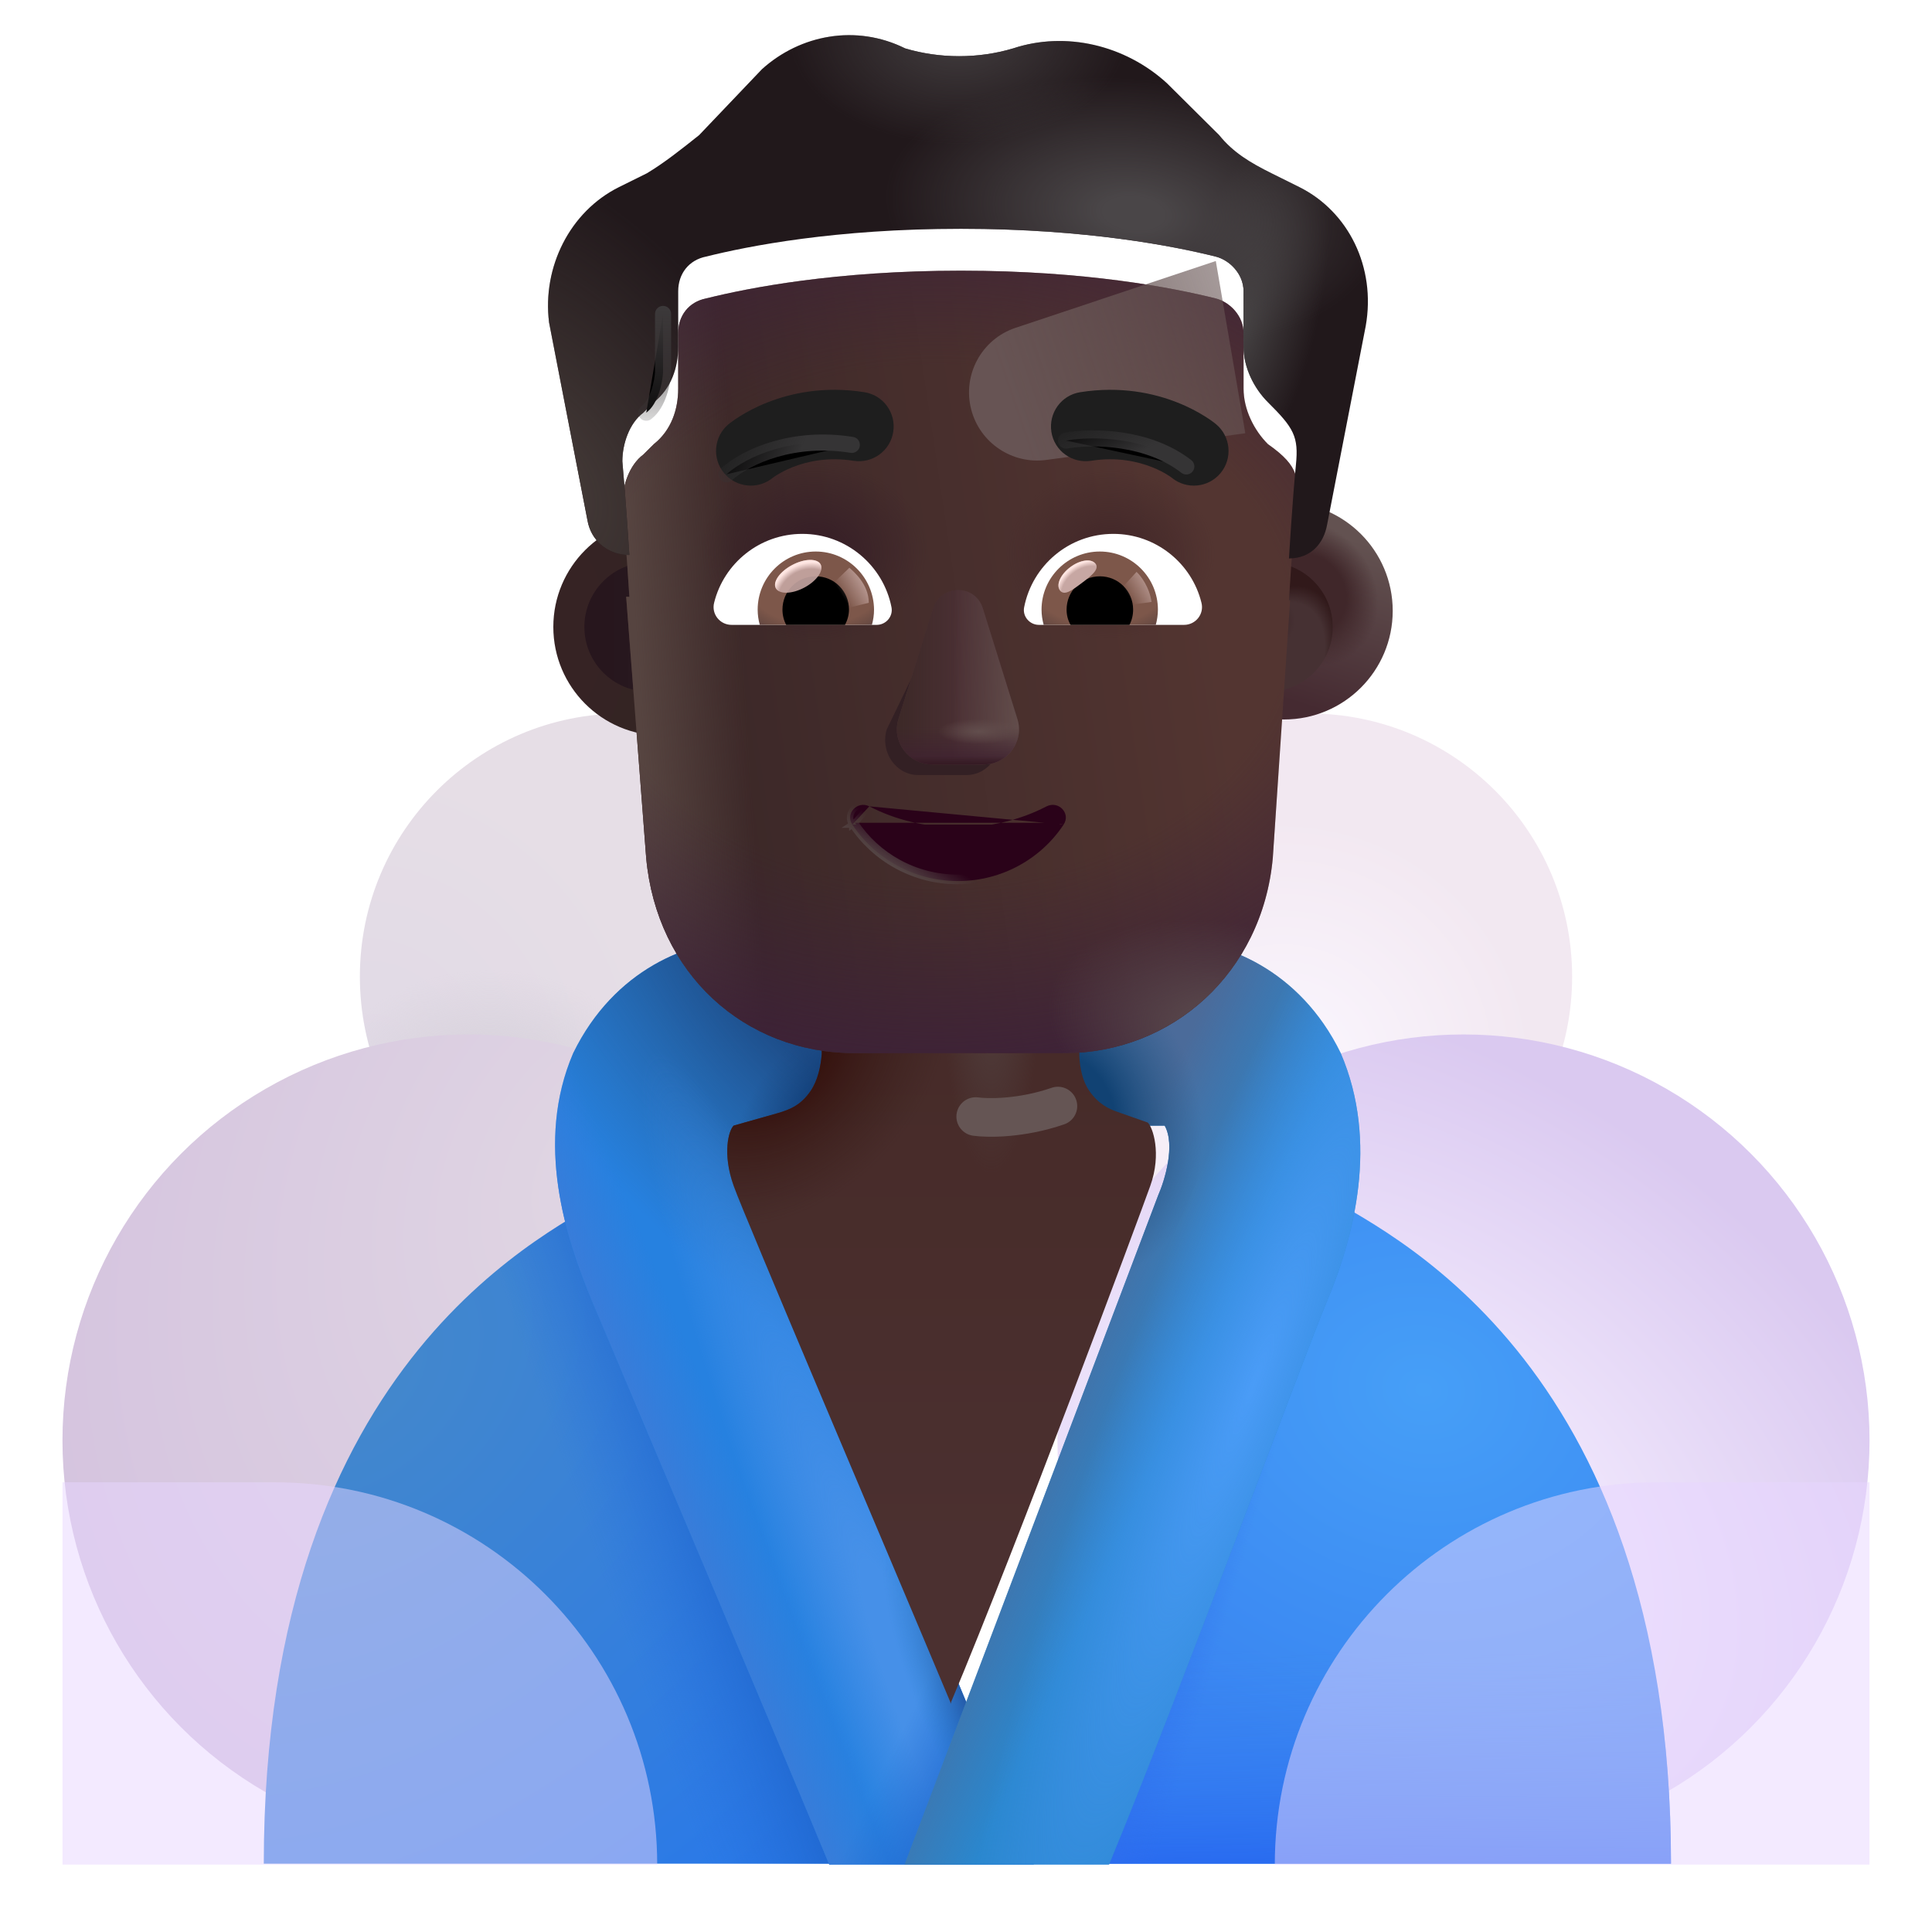<svg viewBox="1 1 30 30" xmlns="http://www.w3.org/2000/svg">
<circle cx="10.674" cy="16.165" r="4.086" fill="url(#paint0_radial_4002_781)"/>
<circle cx="10.674" cy="16.165" r="4.086" fill="url(#paint1_radial_4002_781)"/>
<circle cx="8.275" cy="23.368" r="6.305" fill="url(#paint2_radial_4002_781)"/>
<circle r="4.086" transform="matrix(-1 0 0 1 21.326 16.165)" fill="url(#paint3_radial_4002_781)"/>
<circle r="4.086" transform="matrix(-1 0 0 1 21.326 16.165)" fill="url(#paint4_radial_4002_781)"/>
<circle r="6.305" transform="matrix(-1 0 0 1 23.725 23.368)" fill="url(#paint5_radial_4002_781)"/>
<path d="M26.947 29.939C26.947 21.978 22.33 20.064 21.572 19.556L16.525 29.939H26.947Z" fill="url(#paint6_radial_4002_781)"/>
<path d="M26.947 29.939C26.947 21.978 22.33 20.064 21.572 19.556L16.525 29.939H26.947Z" fill="url(#paint7_linear_4002_781)"/>
<path d="M26.947 29.939C26.947 21.978 22.33 20.064 21.572 19.556L16.525 29.939H26.947Z" fill="url(#paint8_linear_4002_781)"/>
<path d="M5.096 29.939C5.096 21.978 9.713 20.064 10.471 19.556L15.518 29.939H5.096Z" fill="url(#paint9_radial_4002_781)"/>
<path d="M5.096 29.939C5.096 21.978 9.713 20.064 10.471 19.556L15.518 29.939H5.096Z" fill="url(#paint10_linear_4002_781)"/>
<path d="M9.9 17.353C10.541 16.04 11.72 15.603 12.494 15.603H15.103L15.103 18.478H12.634C12.465 18.781 12.632 19.328 12.736 19.564L17.052 29.954H13.877C12.809 27.371 10.584 22.137 10.197 21.212C9.776 20.208 9.306 18.736 9.9 17.353Z" fill="#2681E0"/>
<path d="M9.9 17.353C10.541 16.04 11.72 15.603 12.494 15.603H15.103L15.103 18.478H12.634C12.465 18.781 12.632 19.328 12.736 19.564L17.052 29.954H13.877C12.809 27.371 10.584 22.137 10.197 21.212C9.776 20.208 9.306 18.736 9.9 17.353Z" fill="url(#paint11_radial_4002_781)"/>
<path d="M9.9 17.353C10.541 16.04 11.72 15.603 12.494 15.603H15.103L15.103 18.478H12.634C12.465 18.781 12.632 19.328 12.736 19.564L17.052 29.954H13.877C12.809 27.371 10.584 22.137 10.197 21.212C9.776 20.208 9.306 18.736 9.9 17.353Z" fill="url(#paint12_linear_4002_781)"/>
<path d="M9.9 17.353C10.541 16.04 11.72 15.603 12.494 15.603H15.103L15.103 18.478H12.634C12.465 18.781 12.632 19.328 12.736 19.564L17.052 29.954H13.877C12.809 27.371 10.584 22.137 10.197 21.212C9.776 20.208 9.306 18.736 9.9 17.353Z" fill="url(#paint13_radial_4002_781)"/>
<path d="M9.9 17.353C10.541 16.04 11.72 15.603 12.494 15.603H15.103L15.103 18.478H12.634C12.465 18.781 12.632 19.328 12.736 19.564L17.052 29.954H13.877C12.809 27.371 10.584 22.137 10.197 21.212C9.776 20.208 9.306 18.736 9.9 17.353Z" fill="url(#paint14_linear_4002_781)"/>
<path d="M9.9 17.353C10.541 16.04 11.72 15.603 12.494 15.603H15.103L15.103 18.478H12.634C12.465 18.781 12.632 19.328 12.736 19.564L17.052 29.954H13.877C12.809 27.371 10.584 22.137 10.197 21.212C9.776 20.208 9.306 18.736 9.9 17.353Z" fill="url(#paint15_radial_4002_781)"/>
<path d="M9.9 17.353C10.541 16.04 11.72 15.603 12.494 15.603H15.103L15.103 18.478H12.634C12.465 18.781 12.632 19.328 12.736 19.564L17.052 29.954H13.877C12.809 27.371 10.584 22.137 10.197 21.212C9.776 20.208 9.306 18.736 9.9 17.353Z" fill="url(#paint16_radial_4002_781)"/>
<path d="M21.819 17.353C21.178 16.04 19.999 15.603 19.225 15.603H16.616L16.616 18.478H19.085C19.254 18.781 19.087 19.328 18.983 19.564L15.045 29.954H18.221C19.288 27.371 21.216 22.137 21.603 21.212C22.024 20.208 22.413 18.736 21.819 17.353Z" fill="#2A87CE"/>
<path d="M21.819 17.353C21.178 16.04 19.999 15.603 19.225 15.603H16.616L16.616 18.478H19.085C19.254 18.781 19.087 19.328 18.983 19.564L15.045 29.954H18.221C19.288 27.371 21.216 22.137 21.603 21.212C22.024 20.208 22.413 18.736 21.819 17.353Z" fill="url(#paint17_linear_4002_781)"/>
<path d="M21.819 17.353C21.178 16.04 19.999 15.603 19.225 15.603H16.616L16.616 18.478H19.085C19.254 18.781 19.087 19.328 18.983 19.564L15.045 29.954H18.221C19.288 27.371 21.216 22.137 21.603 21.212C22.024 20.208 22.413 18.736 21.819 17.353Z" fill="url(#paint18_radial_4002_781)"/>
<path d="M21.819 17.353C21.178 16.04 19.999 15.603 19.225 15.603H16.616L16.616 18.478H19.085C19.254 18.781 19.087 19.328 18.983 19.564L15.045 29.954H18.221C19.288 27.371 21.216 22.137 21.603 21.212C22.024 20.208 22.413 18.736 21.819 17.353Z" fill="url(#paint19_radial_4002_781)"/>
<g filter="url(#filter0_i_4002_781)">
<path d="M14.01 16.517H18.01V17.404C18.02 17.579 18.055 17.778 18.162 17.935C18.304 18.142 18.467 18.22 18.607 18.267L19.072 18.431C19.148 18.499 19.293 18.909 19.111 19.415C18.931 19.92 17.069 24.925 16.017 27.434V27.454C16.016 27.451 16.015 27.448 16.013 27.444C16.012 27.448 16.011 27.451 16.009 27.454V27.435C14.957 24.925 12.823 19.92 12.643 19.415C12.461 18.909 12.567 18.546 12.643 18.478L13.322 18.286C13.541 18.224 13.696 18.146 13.838 17.939C13.951 17.773 13.996 17.549 14.01 17.367V16.517Z" fill="url(#paint20_linear_4002_781)"/>
<path d="M14.01 16.517H18.01V17.404C18.02 17.579 18.055 17.778 18.162 17.935C18.304 18.142 18.467 18.22 18.607 18.267L19.072 18.431C19.148 18.499 19.293 18.909 19.111 19.415C18.931 19.92 17.069 24.925 16.017 27.434V27.454C16.016 27.451 16.015 27.448 16.013 27.444C16.012 27.448 16.011 27.451 16.009 27.454V27.435C14.957 24.925 12.823 19.92 12.643 19.415C12.461 18.909 12.567 18.546 12.643 18.478L13.322 18.286C13.541 18.224 13.696 18.146 13.838 17.939C13.951 17.773 13.996 17.549 14.01 17.367V16.517Z" fill="url(#paint21_radial_4002_781)"/>
<path d="M14.01 16.517H18.01V17.404C18.02 17.579 18.055 17.778 18.162 17.935C18.304 18.142 18.467 18.22 18.607 18.267L19.072 18.431C19.148 18.499 19.293 18.909 19.111 19.415C18.931 19.92 17.069 24.925 16.017 27.434V27.454C16.016 27.451 16.015 27.448 16.013 27.444C16.012 27.448 16.011 27.451 16.009 27.454V27.435C14.957 24.925 12.823 19.92 12.643 19.415C12.461 18.909 12.567 18.546 12.643 18.478L13.322 18.286C13.541 18.224 13.696 18.146 13.838 17.939C13.951 17.773 13.996 17.549 14.01 17.367V16.517Z" fill="url(#paint22_radial_4002_781)"/>
</g>
<path opacity="0.5" d="M1.971 24.017H5.268C8.547 24.017 11.205 26.675 11.205 29.954H1.971V24.017Z" fill="#E8D6FF"/>
<path opacity="0.5" d="M30.029 24.017H26.732C23.453 24.017 20.795 26.675 20.795 29.954H30.029V24.017Z" fill="#E8D6FF"/>
<g filter="url(#filter1_f_4002_781)">
<path d="M16.151 18.338C16.341 18.365 16.862 18.37 17.427 18.175" stroke="#655554" stroke-width="0.6" stroke-linecap="round"/>
</g>
<g filter="url(#filter2_i_4002_781)">
<circle cx="11.079" cy="10.735" r="1.687" fill="url(#paint23_radial_4002_781)"/>
</g>
<g filter="url(#filter3_f_4002_781)">
<circle cx="11.079" cy="10.735" r="1.005" fill="url(#paint24_linear_4002_781)"/>
</g>
<g filter="url(#filter4_i_4002_781)">
<circle cx="20.689" cy="10.735" r="1.687" fill="url(#paint25_linear_4002_781)"/>
<circle cx="20.689" cy="10.735" r="1.687" fill="url(#paint26_radial_4002_781)"/>
</g>
<g filter="url(#filter5_f_4002_781)">
<circle cx="20.69" cy="10.735" r="1.005" fill="#463133"/>
<circle cx="20.69" cy="10.735" r="1.005" fill="url(#paint27_radial_4002_781)"/>
<circle cx="20.69" cy="10.735" r="1.005" fill="url(#paint28_radial_4002_781)"/>
</g>
<g filter="url(#filter6_i_4002_781)">
<path d="M10.723 10.116C10.739 10.117 10.756 10.118 10.773 10.118C10.773 10.118 10.719 9.256 10.664 8.663C10.664 8.394 10.773 8.07 10.989 7.909L11.152 7.747C11.423 7.532 11.531 7.208 11.531 6.885V6.023C11.531 5.753 11.694 5.538 11.965 5.484C12.615 5.322 13.97 5.053 15.921 5.053C17.872 5.053 19.226 5.322 19.877 5.484C20.093 5.538 20.31 5.753 20.31 6.023V6.885C20.31 7.208 20.473 7.532 20.689 7.747C21.197 8.102 21.165 8.298 21.123 8.717C21.069 9.256 21.015 10.172 21.015 10.172C21.021 10.172 21.027 10.172 21.033 10.171L20.764 14.171C20.602 15.958 19.197 17.204 17.521 17.204H14.278C12.548 17.204 11.197 15.958 11.034 14.171L10.723 10.116Z" fill="url(#paint29_linear_4002_781)"/>
<path d="M10.723 10.116C10.739 10.117 10.756 10.118 10.773 10.118C10.773 10.118 10.719 9.256 10.664 8.663C10.664 8.394 10.773 8.07 10.989 7.909L11.152 7.747C11.423 7.532 11.531 7.208 11.531 6.885V6.023C11.531 5.753 11.694 5.538 11.965 5.484C12.615 5.322 13.97 5.053 15.921 5.053C17.872 5.053 19.226 5.322 19.877 5.484C20.093 5.538 20.31 5.753 20.31 6.023V6.885C20.31 7.208 20.473 7.532 20.689 7.747C21.197 8.102 21.165 8.298 21.123 8.717C21.069 9.256 21.015 10.172 21.015 10.172C21.021 10.172 21.027 10.172 21.033 10.171L20.764 14.171C20.602 15.958 19.197 17.204 17.521 17.204H14.278C12.548 17.204 11.197 15.958 11.034 14.171L10.723 10.116Z" fill="url(#paint30_linear_4002_781)"/>
<path d="M10.723 10.116C10.739 10.117 10.756 10.118 10.773 10.118C10.773 10.118 10.719 9.256 10.664 8.663C10.664 8.394 10.773 8.07 10.989 7.909L11.152 7.747C11.423 7.532 11.531 7.208 11.531 6.885V6.023C11.531 5.753 11.694 5.538 11.965 5.484C12.615 5.322 13.97 5.053 15.921 5.053C17.872 5.053 19.226 5.322 19.877 5.484C20.093 5.538 20.31 5.753 20.31 6.023V6.885C20.31 7.208 20.473 7.532 20.689 7.747C21.197 8.102 21.165 8.298 21.123 8.717C21.069 9.256 21.015 10.172 21.015 10.172C21.021 10.172 21.027 10.172 21.033 10.171L20.764 14.171C20.602 15.958 19.197 17.204 17.521 17.204H14.278C12.548 17.204 11.197 15.958 11.034 14.171L10.723 10.116Z" fill="url(#paint31_radial_4002_781)"/>
<path d="M10.723 10.116C10.739 10.117 10.756 10.118 10.773 10.118C10.773 10.118 10.719 9.256 10.664 8.663C10.664 8.394 10.773 8.07 10.989 7.909L11.152 7.747C11.423 7.532 11.531 7.208 11.531 6.885V6.023C11.531 5.753 11.694 5.538 11.965 5.484C12.615 5.322 13.97 5.053 15.921 5.053C17.872 5.053 19.226 5.322 19.877 5.484C20.093 5.538 20.31 5.753 20.31 6.023V6.885C20.31 7.208 20.473 7.532 20.689 7.747C21.197 8.102 21.165 8.298 21.123 8.717C21.069 9.256 21.015 10.172 21.015 10.172C21.021 10.172 21.027 10.172 21.033 10.171L20.764 14.171C20.602 15.958 19.197 17.204 17.521 17.204H14.278C12.548 17.204 11.197 15.958 11.034 14.171L10.723 10.116Z" fill="url(#paint32_radial_4002_781)"/>
<path d="M10.723 10.116C10.739 10.117 10.756 10.118 10.773 10.118C10.773 10.118 10.719 9.256 10.664 8.663C10.664 8.394 10.773 8.07 10.989 7.909L11.152 7.747C11.423 7.532 11.531 7.208 11.531 6.885V6.023C11.531 5.753 11.694 5.538 11.965 5.484C12.615 5.322 13.97 5.053 15.921 5.053C17.872 5.053 19.226 5.322 19.877 5.484C20.093 5.538 20.31 5.753 20.31 6.023V6.885C20.31 7.208 20.473 7.532 20.689 7.747C21.197 8.102 21.165 8.298 21.123 8.717C21.069 9.256 21.015 10.172 21.015 10.172C21.021 10.172 21.027 10.172 21.033 10.171L20.764 14.171C20.602 15.958 19.197 17.204 17.521 17.204H14.278C12.548 17.204 11.197 15.958 11.034 14.171L10.723 10.116Z" fill="url(#paint33_radial_4002_781)"/>
<path d="M10.723 10.116C10.739 10.117 10.756 10.118 10.773 10.118C10.773 10.118 10.719 9.256 10.664 8.663C10.664 8.394 10.773 8.07 10.989 7.909L11.152 7.747C11.423 7.532 11.531 7.208 11.531 6.885V6.023C11.531 5.753 11.694 5.538 11.965 5.484C12.615 5.322 13.97 5.053 15.921 5.053C17.872 5.053 19.226 5.322 19.877 5.484C20.093 5.538 20.31 5.753 20.31 6.023V6.885C20.31 7.208 20.473 7.532 20.689 7.747C21.197 8.102 21.165 8.298 21.123 8.717C21.069 9.256 21.015 10.172 21.015 10.172C21.021 10.172 21.027 10.172 21.033 10.171L20.764 14.171C20.602 15.958 19.197 17.204 17.521 17.204H14.278C12.548 17.204 11.197 15.958 11.034 14.171L10.723 10.116Z" fill="url(#paint34_radial_4002_781)"/>
</g>
<g filter="url(#filter7_f_4002_781)">
<path d="M19.879 5.053L16.77 6.09C16.241 6.266 15.94 6.823 16.082 7.363C16.218 7.879 16.717 8.212 17.245 8.142L20.337 7.728L19.879 5.053Z" fill="url(#paint35_linear_4002_781)"/>
</g>
<g filter="url(#filter8_i_4002_781)">
<path d="M20.744 4.191L21.177 4.406C21.936 4.784 22.369 5.646 22.207 6.562L21.61 9.633C21.557 9.95 21.348 10.164 21.033 10.171C21.027 10.172 21.021 10.172 21.015 10.172C21.015 10.172 21.069 9.256 21.123 8.717C21.167 8.279 21.09 8.146 20.689 7.747C20.473 7.532 20.31 7.208 20.31 6.885V6.023C20.31 5.753 20.093 5.538 19.877 5.484C19.226 5.322 17.872 5.053 15.921 5.053C13.97 5.053 12.615 5.322 11.965 5.484C11.694 5.538 11.531 5.753 11.531 6.023V6.885C11.531 7.208 11.423 7.532 11.152 7.747L10.989 7.909C10.773 8.07 10.664 8.394 10.664 8.663C10.718 9.256 10.773 10.118 10.773 10.118C10.756 10.118 10.739 10.117 10.723 10.116C10.42 10.095 10.174 9.886 10.122 9.579L9.526 6.508C9.418 5.646 9.851 4.784 10.61 4.406L11.044 4.191C11.315 4.029 11.585 3.814 11.856 3.598L12.832 2.574C13.428 2.036 14.295 1.874 15.054 2.251C15.595 2.413 16.192 2.413 16.733 2.251C17.546 1.982 18.468 2.197 19.118 2.79L19.931 3.598C20.147 3.868 20.418 4.029 20.744 4.191Z" fill="#21181B"/>
<path d="M20.744 4.191L21.177 4.406C21.936 4.784 22.369 5.646 22.207 6.562L21.61 9.633C21.557 9.95 21.348 10.164 21.033 10.171C21.027 10.172 21.021 10.172 21.015 10.172C21.015 10.172 21.069 9.256 21.123 8.717C21.167 8.279 21.09 8.146 20.689 7.747C20.473 7.532 20.31 7.208 20.31 6.885V6.023C20.31 5.753 20.093 5.538 19.877 5.484C19.226 5.322 17.872 5.053 15.921 5.053C13.97 5.053 12.615 5.322 11.965 5.484C11.694 5.538 11.531 5.753 11.531 6.023V6.885C11.531 7.208 11.423 7.532 11.152 7.747L10.989 7.909C10.773 8.07 10.664 8.394 10.664 8.663C10.718 9.256 10.773 10.118 10.773 10.118C10.756 10.118 10.739 10.117 10.723 10.116C10.42 10.095 10.174 9.886 10.122 9.579L9.526 6.508C9.418 5.646 9.851 4.784 10.61 4.406L11.044 4.191C11.315 4.029 11.585 3.814 11.856 3.598L12.832 2.574C13.428 2.036 14.295 1.874 15.054 2.251C15.595 2.413 16.192 2.413 16.733 2.251C17.546 1.982 18.468 2.197 19.118 2.79L19.931 3.598C20.147 3.868 20.418 4.029 20.744 4.191Z" fill="url(#paint36_radial_4002_781)"/>
<path d="M20.744 4.191L21.177 4.406C21.936 4.784 22.369 5.646 22.207 6.562L21.61 9.633C21.557 9.95 21.348 10.164 21.033 10.171C21.027 10.172 21.021 10.172 21.015 10.172C21.015 10.172 21.069 9.256 21.123 8.717C21.167 8.279 21.09 8.146 20.689 7.747C20.473 7.532 20.31 7.208 20.31 6.885V6.023C20.31 5.753 20.093 5.538 19.877 5.484C19.226 5.322 17.872 5.053 15.921 5.053C13.97 5.053 12.615 5.322 11.965 5.484C11.694 5.538 11.531 5.753 11.531 6.023V6.885C11.531 7.208 11.423 7.532 11.152 7.747L10.989 7.909C10.773 8.07 10.664 8.394 10.664 8.663C10.718 9.256 10.773 10.118 10.773 10.118C10.756 10.118 10.739 10.117 10.723 10.116C10.42 10.095 10.174 9.886 10.122 9.579L9.526 6.508C9.418 5.646 9.851 4.784 10.61 4.406L11.044 4.191C11.315 4.029 11.585 3.814 11.856 3.598L12.832 2.574C13.428 2.036 14.295 1.874 15.054 2.251C15.595 2.413 16.192 2.413 16.733 2.251C17.546 1.982 18.468 2.197 19.118 2.79L19.931 3.598C20.147 3.868 20.418 4.029 20.744 4.191Z" fill="url(#paint37_radial_4002_781)"/>
<path d="M20.744 4.191L21.177 4.406C21.936 4.784 22.369 5.646 22.207 6.562L21.61 9.633C21.557 9.95 21.348 10.164 21.033 10.171C21.027 10.172 21.021 10.172 21.015 10.172C21.015 10.172 21.069 9.256 21.123 8.717C21.167 8.279 21.09 8.146 20.689 7.747C20.473 7.532 20.31 7.208 20.31 6.885V6.023C20.31 5.753 20.093 5.538 19.877 5.484C19.226 5.322 17.872 5.053 15.921 5.053C13.97 5.053 12.615 5.322 11.965 5.484C11.694 5.538 11.531 5.753 11.531 6.023V6.885C11.531 7.208 11.423 7.532 11.152 7.747L10.989 7.909C10.773 8.07 10.664 8.394 10.664 8.663C10.718 9.256 10.773 10.118 10.773 10.118C10.756 10.118 10.739 10.117 10.723 10.116C10.42 10.095 10.174 9.886 10.122 9.579L9.526 6.508C9.418 5.646 9.851 4.784 10.61 4.406L11.044 4.191C11.315 4.029 11.585 3.814 11.856 3.598L12.832 2.574C13.428 2.036 14.295 1.874 15.054 2.251C15.595 2.413 16.192 2.413 16.733 2.251C17.546 1.982 18.468 2.197 19.118 2.79L19.931 3.598C20.147 3.868 20.418 4.029 20.744 4.191Z" fill="url(#paint38_radial_4002_781)"/>
<path d="M20.744 4.191L21.177 4.406C21.936 4.784 22.369 5.646 22.207 6.562L21.61 9.633C21.557 9.95 21.348 10.164 21.033 10.171C21.027 10.172 21.021 10.172 21.015 10.172C21.015 10.172 21.069 9.256 21.123 8.717C21.167 8.279 21.09 8.146 20.689 7.747C20.473 7.532 20.31 7.208 20.31 6.885V6.023C20.31 5.753 20.093 5.538 19.877 5.484C19.226 5.322 17.872 5.053 15.921 5.053C13.97 5.053 12.615 5.322 11.965 5.484C11.694 5.538 11.531 5.753 11.531 6.023V6.885C11.531 7.208 11.423 7.532 11.152 7.747L10.989 7.909C10.773 8.07 10.664 8.394 10.664 8.663C10.718 9.256 10.773 10.118 10.773 10.118C10.756 10.118 10.739 10.117 10.723 10.116C10.42 10.095 10.174 9.886 10.122 9.579L9.526 6.508C9.418 5.646 9.851 4.784 10.61 4.406L11.044 4.191C11.315 4.029 11.585 3.814 11.856 3.598L12.832 2.574C13.428 2.036 14.295 1.874 15.054 2.251C15.595 2.413 16.192 2.413 16.733 2.251C17.546 1.982 18.468 2.197 19.118 2.79L19.931 3.598C20.147 3.868 20.418 4.029 20.744 4.191Z" fill="url(#paint39_radial_4002_781)"/>
</g>
<g filter="url(#filter9_f_4002_781)">
<path d="M15.597 10.612L14.768 12.329C14.666 12.682 14.912 13.035 15.261 13.035H16.006C16.355 13.035 16.602 12.677 16.499 12.329L15.996 10.612C15.888 10.231 15.71 10.231 15.597 10.612Z" fill="#332024"/>
</g>
<g filter="url(#filter10_f_4002_781)">
<path d="M15.489 10.447L14.952 12.164C14.843 12.517 15.106 12.87 15.478 12.87H16.272C16.645 12.87 16.908 12.512 16.798 12.164L16.262 10.447C16.146 10.066 15.61 10.066 15.489 10.447Z" fill="#4B3034"/>
<path d="M15.489 10.447L14.952 12.164C14.843 12.517 15.106 12.87 15.478 12.87H16.272C16.645 12.87 16.908 12.512 16.798 12.164L16.262 10.447C16.146 10.066 15.61 10.066 15.489 10.447Z" fill="url(#paint40_linear_4002_781)"/>
<path d="M15.489 10.447L14.952 12.164C14.843 12.517 15.106 12.87 15.478 12.87H16.272C16.645 12.87 16.908 12.512 16.798 12.164L16.262 10.447C16.146 10.066 15.61 10.066 15.489 10.447Z" fill="url(#paint41_linear_4002_781)"/>
<path d="M15.489 10.447L14.952 12.164C14.843 12.517 15.106 12.87 15.478 12.87H16.272C16.645 12.87 16.908 12.512 16.798 12.164L16.262 10.447C16.146 10.066 15.61 10.066 15.489 10.447Z" fill="url(#paint42_linear_4002_781)"/>
<path d="M15.489 10.447L14.952 12.164C14.843 12.517 15.106 12.87 15.478 12.87H16.272C16.645 12.87 16.908 12.512 16.798 12.164L16.262 10.447C16.146 10.066 15.61 10.066 15.489 10.447Z" fill="url(#paint43_radial_4002_781)"/>
</g>
<path d="M15.489 10.447L14.952 12.164C14.843 12.517 15.106 12.87 15.478 12.87H16.272C16.645 12.87 16.908 12.512 16.798 12.164L16.262 10.447C16.146 10.066 15.61 10.066 15.489 10.447Z" fill="url(#paint44_linear_4002_781)"/>
<path d="M14.499 13.521L14.499 13.521C14.896 13.728 15.37 13.847 15.875 13.847C16.385 13.847 16.854 13.728 17.251 13.521L17.252 13.521L17.252 13.521C17.343 13.475 17.438 13.501 17.495 13.561C17.553 13.621 17.574 13.717 17.516 13.804M14.499 13.521L17.474 13.776M14.499 13.521L14.499 13.521C14.407 13.474 14.312 13.503 14.255 13.563C14.198 13.623 14.176 13.719 14.235 13.804M14.499 13.521L14.276 13.776M17.516 13.804C17.516 13.804 17.516 13.804 17.516 13.804L17.474 13.776M17.516 13.804C17.516 13.804 17.516 13.804 17.516 13.804L17.474 13.776M17.516 13.804C17.169 14.33 16.564 14.681 15.875 14.681C15.187 14.681 14.582 14.33 14.235 13.804M17.474 13.776C17.136 14.289 16.547 14.631 15.875 14.631C15.204 14.631 14.614 14.289 14.276 13.776M14.235 13.804C14.235 13.805 14.235 13.805 14.235 13.805L14.276 13.776M14.235 13.804C14.235 13.804 14.234 13.804 14.234 13.804L14.276 13.776" fill="#2A0219" stroke="url(#paint45_linear_4002_781)" stroke-width="0.1"/>
<g filter="url(#filter11_i_4002_781)">
<path d="M19.633 7.987L19.631 7.986L19.63 7.985L19.625 7.981L19.613 7.971C19.604 7.964 19.591 7.955 19.577 7.944C19.547 7.922 19.507 7.894 19.456 7.863C19.356 7.8 19.213 7.721 19.032 7.65C18.67 7.506 18.152 7.391 17.524 7.49C17.23 7.536 17.03 7.812 17.076 8.107C17.122 8.401 17.398 8.601 17.693 8.555C18.095 8.492 18.416 8.566 18.636 8.653C18.747 8.696 18.831 8.743 18.884 8.777C18.911 8.793 18.929 8.806 18.939 8.814C18.944 8.817 18.946 8.819 18.947 8.82C19.176 9.006 19.513 8.974 19.702 8.747C19.893 8.518 19.861 8.178 19.633 7.987Z" fill="#1E1E1E"/>
</g>
<g filter="url(#filter12_i_4002_781)">
<path d="M12.063 7.987L12.064 7.987L12.065 7.986L12.067 7.985L12.071 7.981L12.083 7.971C12.093 7.964 12.105 7.955 12.12 7.944C12.149 7.922 12.189 7.894 12.24 7.863C12.34 7.8 12.483 7.721 12.664 7.65C13.027 7.506 13.544 7.391 14.172 7.49C14.466 7.536 14.667 7.812 14.62 8.107C14.574 8.401 14.298 8.601 14.004 8.555C13.602 8.492 13.28 8.566 13.06 8.653C12.95 8.696 12.866 8.743 12.812 8.777C12.786 8.793 12.767 8.806 12.757 8.814C12.753 8.817 12.75 8.819 12.749 8.82C12.52 9.006 12.184 8.974 11.994 8.747C11.803 8.518 11.834 8.178 12.063 7.987Z" fill="#1E1E1E"/>
</g>
<path d="M18.288 9.29C18.947 9.29 19.505 9.745 19.656 10.359C19.701 10.535 19.566 10.703 19.386 10.703H17.132C16.989 10.703 16.874 10.572 16.903 10.429C17.03 9.781 17.599 9.29 18.288 9.29Z" fill="white"/>
<path d="M18.078 9.564C18.578 9.564 18.98 9.97 18.98 10.466C18.98 10.547 18.967 10.63 18.947 10.703H17.206C17.185 10.625 17.173 10.547 17.173 10.466C17.173 9.97 17.578 9.564 18.078 9.564Z" fill="url(#paint46_radial_4002_781)"/>
<path d="M17.562 10.466C17.562 10.179 17.792 9.949 18.079 9.949C18.366 9.949 18.595 10.179 18.595 10.466C18.595 10.552 18.575 10.634 18.538 10.703H17.624C17.583 10.634 17.562 10.552 17.562 10.466Z" fill="black"/>
<g filter="url(#filter13_f_4002_781)">
<path d="M18.012 9.755C18.076 9.841 17.942 9.945 17.79 10.059C17.637 10.174 17.524 10.254 17.459 10.168C17.395 10.082 17.467 9.92 17.62 9.806C17.772 9.692 17.948 9.669 18.012 9.755Z" fill="#C7A7A3"/>
<path d="M18.012 9.755C18.076 9.841 17.942 9.945 17.79 10.059C17.637 10.174 17.524 10.254 17.459 10.168C17.395 10.082 17.467 9.92 17.62 9.806C17.772 9.692 17.948 9.669 18.012 9.755Z" fill="url(#paint47_radial_4002_781)"/>
</g>
<g filter="url(#filter14_f_4002_781)">
<path d="M18.881 10.347C18.848 10.114 18.712 9.938 18.648 9.88L18.385 10.168L18.504 10.398L18.881 10.347Z" fill="url(#paint48_linear_4002_781)"/>
</g>
<path d="M13.458 9.29C12.798 9.29 12.241 9.745 12.089 10.359C12.044 10.535 12.179 10.703 12.36 10.703H14.613C14.757 10.703 14.871 10.572 14.843 10.429C14.716 9.781 14.142 9.29 13.458 9.29Z" fill="white"/>
<path d="M13.667 9.564C13.167 9.564 12.765 9.97 12.765 10.466C12.765 10.548 12.777 10.63 12.798 10.703H14.539C14.56 10.626 14.572 10.548 14.572 10.466C14.568 9.97 14.166 9.564 13.667 9.564Z" fill="url(#paint49_radial_4002_781)"/>
<path d="M14.183 10.466C14.183 10.179 13.954 9.949 13.667 9.949C13.38 9.949 13.15 10.179 13.15 10.466C13.15 10.552 13.171 10.634 13.208 10.703H14.121C14.158 10.634 14.183 10.552 14.183 10.466Z" fill="black"/>
<g filter="url(#filter15_f_4002_781)">
<path d="M14.49 10.36C14.49 10.069 14.253 9.874 14.189 9.816L13.898 10.097L14.077 10.462L14.49 10.36Z" fill="url(#paint50_linear_4002_781)"/>
</g>
<g filter="url(#filter16_f_4002_781)">
<ellipse cx="13.395" cy="9.949" rx="0.394" ry="0.199" transform="rotate(-27.914 13.395 9.949)" fill="#C7A7A3" fill-opacity="0.9"/>
<ellipse cx="13.395" cy="9.949" rx="0.394" ry="0.199" transform="rotate(-27.914 13.395 9.949)" fill="url(#paint51_radial_4002_781)"/>
</g>
<g filter="url(#filter17_f_4002_781)">
<path d="M17.553 7.841C17.987 7.765 18.834 7.787 19.421 8.243" stroke="url(#paint52_linear_4002_781)" stroke-width="0.25" stroke-linecap="round"/>
</g>
<g filter="url(#filter18_f_4002_781)">
<path d="M12.28 8.365C12.61 8.073 13.332 7.765 14.227 7.908" stroke="url(#paint53_linear_4002_781)" stroke-width="0.25" stroke-linecap="round"/>
</g>
<g filter="url(#filter19_f_4002_781)">
<path d="M11.296 5.875V6.781C11.288 6.931 11.225 7.267 11.035 7.409" stroke="url(#paint54_linear_4002_781)" stroke-width="0.25" stroke-linecap="round"/>
</g>
<defs>
<filter id="filter0_i_4002_781" x="12.293" y="16.517" width="6.906" height="10.938" filterUnits="userSpaceOnUse" color-interpolation-filters="sRGB">
<feFlood flood-opacity="0" result="BackgroundImageFix"/>
<feBlend mode="normal" in="SourceGraphic" in2="BackgroundImageFix" result="shape"/>
<feColorMatrix in="SourceAlpha" type="matrix" values="0 0 0 0 0 0 0 0 0 0 0 0 0 0 0 0 0 0 127 0" result="hardAlpha"/>
<feOffset dx="-0.25"/>
<feGaussianBlur stdDeviation="0.5"/>
<feComposite in2="hardAlpha" operator="arithmetic" k2="-1" k3="1"/>
<feColorMatrix type="matrix" values="0 0 0 0 0.165 0 0 0 0 0.051 0 0 0 0 0.039 0 0 0 1 0"/>
<feBlend mode="normal" in2="shape" result="effect1_innerShadow_4002_781"/>
</filter>
<filter id="filter1_f_4002_781" x="15.251" y="17.275" width="3.075" height="1.977" filterUnits="userSpaceOnUse" color-interpolation-filters="sRGB">
<feFlood flood-opacity="0" result="BackgroundImageFix"/>
<feBlend mode="normal" in="SourceGraphic" in2="BackgroundImageFix" result="shape"/>
<feGaussianBlur stdDeviation="0.3" result="effect1_foregroundBlur_4002_781"/>
</filter>
<filter id="filter2_i_4002_781" x="9.392" y="9.049" width="3.573" height="3.373" filterUnits="userSpaceOnUse" color-interpolation-filters="sRGB">
<feFlood flood-opacity="0" result="BackgroundImageFix"/>
<feBlend mode="normal" in="SourceGraphic" in2="BackgroundImageFix" result="shape"/>
<feColorMatrix in="SourceAlpha" type="matrix" values="0 0 0 0 0 0 0 0 0 0 0 0 0 0 0 0 0 0 127 0" result="hardAlpha"/>
<feOffset dx="0.2"/>
<feGaussianBlur stdDeviation="0.15"/>
<feComposite in2="hardAlpha" operator="arithmetic" k2="-1" k3="1"/>
<feColorMatrix type="matrix" values="0 0 0 0 0.341 0 0 0 0 0.271 0 0 0 0 0.255 0 0 0 1 0"/>
<feBlend mode="normal" in2="shape" result="effect1_innerShadow_4002_781"/>
</filter>
<filter id="filter3_f_4002_781" x="9.573" y="9.23" width="3.01" height="3.01" filterUnits="userSpaceOnUse" color-interpolation-filters="sRGB">
<feFlood flood-opacity="0" result="BackgroundImageFix"/>
<feBlend mode="normal" in="SourceGraphic" in2="BackgroundImageFix" result="shape"/>
<feGaussianBlur stdDeviation="0.25" result="effect1_foregroundBlur_4002_781"/>
</filter>
<filter id="filter4_i_4002_781" x="19.003" y="8.799" width="3.623" height="3.623" filterUnits="userSpaceOnUse" color-interpolation-filters="sRGB">
<feFlood flood-opacity="0" result="BackgroundImageFix"/>
<feBlend mode="normal" in="SourceGraphic" in2="BackgroundImageFix" result="shape"/>
<feColorMatrix in="SourceAlpha" type="matrix" values="0 0 0 0 0 0 0 0 0 0 0 0 0 0 0 0 0 0 127 0" result="hardAlpha"/>
<feOffset dx="0.25" dy="-0.25"/>
<feGaussianBlur stdDeviation="0.25"/>
<feComposite in2="hardAlpha" operator="arithmetic" k2="-1" k3="1"/>
<feColorMatrix type="matrix" values="0 0 0 0 0.243 0 0 0 0 0.141 0 0 0 0 0.224 0 0 0 1 0"/>
<feBlend mode="normal" in2="shape" result="effect1_innerShadow_4002_781"/>
</filter>
<filter id="filter5_f_4002_781" x="19.185" y="9.23" width="3.01" height="3.01" filterUnits="userSpaceOnUse" color-interpolation-filters="sRGB">
<feFlood flood-opacity="0" result="BackgroundImageFix"/>
<feBlend mode="normal" in="SourceGraphic" in2="BackgroundImageFix" result="shape"/>
<feGaussianBlur stdDeviation="0.25" result="effect1_foregroundBlur_4002_781"/>
</filter>
<filter id="filter6_i_4002_781" x="10.664" y="5.053" width="10.48" height="12.301" filterUnits="userSpaceOnUse" color-interpolation-filters="sRGB">
<feFlood flood-opacity="0" result="BackgroundImageFix"/>
<feBlend mode="normal" in="SourceGraphic" in2="BackgroundImageFix" result="shape"/>
<feColorMatrix in="SourceAlpha" type="matrix" values="0 0 0 0 0 0 0 0 0 0 0 0 0 0 0 0 0 0 127 0" result="hardAlpha"/>
<feOffset dy="0.15"/>
<feGaussianBlur stdDeviation="0.125"/>
<feComposite in2="hardAlpha" operator="arithmetic" k2="-1" k3="1"/>
<feColorMatrix type="matrix" values="0 0 0 0 0.11 0 0 0 0 0.051 0 0 0 0 0.051 0 0 0 1 0"/>
<feBlend mode="normal" in2="shape" result="effect1_innerShadow_4002_781"/>
</filter>
<filter id="filter7_f_4002_781" x="15.047" y="4.053" width="6.29" height="5.098" filterUnits="userSpaceOnUse" color-interpolation-filters="sRGB">
<feFlood flood-opacity="0" result="BackgroundImageFix"/>
<feBlend mode="normal" in="SourceGraphic" in2="BackgroundImageFix" result="shape"/>
<feGaussianBlur stdDeviation="0.5" result="effect1_foregroundBlur_4002_781"/>
</filter>
<filter id="filter8_i_4002_781" x="9.51" y="1.546" width="12.731" height="8.626" filterUnits="userSpaceOnUse" color-interpolation-filters="sRGB">
<feFlood flood-opacity="0" result="BackgroundImageFix"/>
<feBlend mode="normal" in="SourceGraphic" in2="BackgroundImageFix" result="shape"/>
<feColorMatrix in="SourceAlpha" type="matrix" values="0 0 0 0 0 0 0 0 0 0 0 0 0 0 0 0 0 0 127 0" result="hardAlpha"/>
<feOffset dy="-0.5"/>
<feGaussianBlur stdDeviation="0.375"/>
<feComposite in2="hardAlpha" operator="arithmetic" k2="-1" k3="1"/>
<feColorMatrix type="matrix" values="0 0 0 0 0.039 0 0 0 0 0.008 0 0 0 0 0.02 0 0 0 1 0"/>
<feBlend mode="normal" in2="shape" result="effect1_innerShadow_4002_781"/>
</filter>
<filter id="filter9_f_4002_781" x="13.995" y="9.576" width="3.278" height="4.209" filterUnits="userSpaceOnUse" color-interpolation-filters="sRGB">
<feFlood flood-opacity="0" result="BackgroundImageFix"/>
<feBlend mode="normal" in="SourceGraphic" in2="BackgroundImageFix" result="shape"/>
<feGaussianBlur stdDeviation="0.375" result="effect1_foregroundBlur_4002_781"/>
</filter>
<filter id="filter10_f_4002_781" x="14.677" y="9.912" width="2.396" height="3.209" filterUnits="userSpaceOnUse" color-interpolation-filters="sRGB">
<feFlood flood-opacity="0" result="BackgroundImageFix"/>
<feBlend mode="normal" in="SourceGraphic" in2="BackgroundImageFix" result="shape"/>
<feGaussianBlur stdDeviation="0.125" result="effect1_foregroundBlur_4002_781"/>
</filter>
<filter id="filter11_i_4002_781" x="17.069" y="7.053" width="3.008" height="1.888" filterUnits="userSpaceOnUse" color-interpolation-filters="sRGB">
<feFlood flood-opacity="0" result="BackgroundImageFix"/>
<feBlend mode="normal" in="SourceGraphic" in2="BackgroundImageFix" result="shape"/>
<feColorMatrix in="SourceAlpha" type="matrix" values="0 0 0 0 0 0 0 0 0 0 0 0 0 0 0 0 0 0 127 0" result="hardAlpha"/>
<feOffset dx="0.25" dy="-0.4"/>
<feGaussianBlur stdDeviation="0.3"/>
<feComposite in2="hardAlpha" operator="arithmetic" k2="-1" k3="1"/>
<feColorMatrix type="matrix" values="0 0 0 0 0.043 0 0 0 0 0.02 0 0 0 0 0.027 0 0 0 1 0"/>
<feBlend mode="normal" in2="shape" result="effect1_innerShadow_4002_781"/>
</filter>
<filter id="filter12_i_4002_781" x="11.869" y="7.053" width="3.008" height="1.888" filterUnits="userSpaceOnUse" color-interpolation-filters="sRGB">
<feFlood flood-opacity="0" result="BackgroundImageFix"/>
<feBlend mode="normal" in="SourceGraphic" in2="BackgroundImageFix" result="shape"/>
<feColorMatrix in="SourceAlpha" type="matrix" values="0 0 0 0 0 0 0 0 0 0 0 0 0 0 0 0 0 0 127 0" result="hardAlpha"/>
<feOffset dx="0.25" dy="-0.4"/>
<feGaussianBlur stdDeviation="0.3"/>
<feComposite in2="hardAlpha" operator="arithmetic" k2="-1" k3="1"/>
<feColorMatrix type="matrix" values="0 0 0 0 0.043 0 0 0 0 0.02 0 0 0 0 0.027 0 0 0 1 0"/>
<feBlend mode="normal" in2="shape" result="effect1_innerShadow_4002_781"/>
</filter>
<filter id="filter13_f_4002_781" x="17.336" y="9.603" width="0.793" height="0.701" filterUnits="userSpaceOnUse" color-interpolation-filters="sRGB">
<feFlood flood-opacity="0" result="BackgroundImageFix"/>
<feBlend mode="normal" in="SourceGraphic" in2="BackgroundImageFix" result="shape"/>
<feGaussianBlur stdDeviation="0.05" result="effect1_foregroundBlur_4002_781"/>
</filter>
<filter id="filter14_f_4002_781" x="18.185" y="9.68" width="0.896" height="0.919" filterUnits="userSpaceOnUse" color-interpolation-filters="sRGB">
<feFlood flood-opacity="0" result="BackgroundImageFix"/>
<feBlend mode="normal" in="SourceGraphic" in2="BackgroundImageFix" result="shape"/>
<feGaussianBlur stdDeviation="0.1" result="effect1_foregroundBlur_4002_781"/>
</filter>
<filter id="filter15_f_4002_781" x="13.698" y="9.616" width="0.992" height="1.047" filterUnits="userSpaceOnUse" color-interpolation-filters="sRGB">
<feFlood flood-opacity="0" result="BackgroundImageFix"/>
<feBlend mode="normal" in="SourceGraphic" in2="BackgroundImageFix" result="shape"/>
<feGaussianBlur stdDeviation="0.1" result="effect1_foregroundBlur_4002_781"/>
</filter>
<filter id="filter16_f_4002_781" x="12.934" y="9.594" width="0.92" height="0.71" filterUnits="userSpaceOnUse" color-interpolation-filters="sRGB">
<feFlood flood-opacity="0" result="BackgroundImageFix"/>
<feBlend mode="normal" in="SourceGraphic" in2="BackgroundImageFix" result="shape"/>
<feGaussianBlur stdDeviation="0.05" result="effect1_foregroundBlur_4002_781"/>
</filter>
<filter id="filter17_f_4002_781" x="17.128" y="7.383" width="2.718" height="1.286" filterUnits="userSpaceOnUse" color-interpolation-filters="sRGB">
<feFlood flood-opacity="0" result="BackgroundImageFix"/>
<feBlend mode="normal" in="SourceGraphic" in2="BackgroundImageFix" result="shape"/>
<feGaussianBlur stdDeviation="0.15" result="effect1_foregroundBlur_4002_781"/>
</filter>
<filter id="filter18_f_4002_781" x="11.855" y="7.447" width="2.797" height="1.343" filterUnits="userSpaceOnUse" color-interpolation-filters="sRGB">
<feFlood flood-opacity="0" result="BackgroundImageFix"/>
<feBlend mode="normal" in="SourceGraphic" in2="BackgroundImageFix" result="shape"/>
<feGaussianBlur stdDeviation="0.15" result="effect1_foregroundBlur_4002_781"/>
</filter>
<filter id="filter19_f_4002_781" x="10.66" y="5.5" width="1.011" height="2.285" filterUnits="userSpaceOnUse" color-interpolation-filters="sRGB">
<feFlood flood-opacity="0" result="BackgroundImageFix"/>
<feBlend mode="normal" in="SourceGraphic" in2="BackgroundImageFix" result="shape"/>
<feGaussianBlur stdDeviation="0.125" result="effect1_foregroundBlur_4002_781"/>
</filter>
<radialGradient id="paint0_radial_4002_781" cx="0" cy="0" r="1" gradientUnits="userSpaceOnUse" gradientTransform="translate(6.877 17.329) rotate(-34.148) scale(4.342 4.86)">
<stop stop-color="#E1DAE6"/>
<stop offset="1" stop-color="#E6DEE6"/>
</radialGradient>
<radialGradient id="paint1_radial_4002_781" cx="0" cy="0" r="1" gradientUnits="userSpaceOnUse" gradientTransform="translate(8.596 17.829) rotate(-90.507) scale(1.766 2.482)">
<stop offset="0.384" stop-color="#DAD4DE"/>
<stop offset="1" stop-color="#DAD4DE" stop-opacity="0"/>
</radialGradient>
<radialGradient id="paint2_radial_4002_781" cx="0" cy="0" r="1" gradientUnits="userSpaceOnUse" gradientTransform="translate(10.461 19.268) rotate(120.038) scale(10.93 8.111)">
<stop stop-color="#E0D6E3"/>
<stop offset="1" stop-color="#D5C4DF"/>
</radialGradient>
<radialGradient id="paint3_radial_4002_781" cx="0" cy="0" r="1" gradientUnits="userSpaceOnUse" gradientTransform="translate(0.404 1.46) rotate(44.444) scale(4.688)">
<stop stop-color="#FBF7FF"/>
<stop offset="0.836" stop-color="#F2E8F1"/>
</radialGradient>
<radialGradient id="paint4_radial_4002_781" cx="0" cy="0" r="1" gradientUnits="userSpaceOnUse" gradientTransform="translate(2.316 5.312) rotate(-91.123) scale(1.594 5.115)">
<stop offset="0.201" stop-color="#E8DEE9"/>
<stop offset="1" stop-color="#E8DEE9" stop-opacity="0"/>
</radialGradient>
<radialGradient id="paint5_radial_4002_781" cx="0" cy="0" r="1" gradientUnits="userSpaceOnUse" gradientTransform="translate(1.352 1.239) rotate(55.985) scale(8.853 12.857)">
<stop offset="0.192" stop-color="#F3EBFE"/>
<stop offset="0.819" stop-color="#DAC9F0"/>
</radialGradient>
<radialGradient id="paint6_radial_4002_781" cx="0" cy="0" r="1" gradientUnits="userSpaceOnUse" gradientTransform="translate(23.096 22.579) rotate(103.232) scale(5.939 6.998)">
<stop stop-color="#469FF7"/>
<stop offset="1" stop-color="#3984F1"/>
</radialGradient>
<linearGradient id="paint7_linear_4002_781" x1="24.158" y1="30.329" x2="24.189" y2="26.673" gradientUnits="userSpaceOnUse">
<stop offset="0.078" stop-color="#286AF0"/>
<stop offset="1" stop-color="#3A87F2" stop-opacity="0"/>
</linearGradient>
<linearGradient id="paint8_linear_4002_781" x1="18.12" y1="27.765" x2="19.472" y2="28.151" gradientUnits="userSpaceOnUse">
<stop stop-color="#2F6FEC"/>
<stop offset="1" stop-color="#2F6FEC" stop-opacity="0"/>
</linearGradient>
<radialGradient id="paint9_radial_4002_781" cx="0" cy="0" r="1" gradientUnits="userSpaceOnUse" gradientTransform="translate(6.418 22.32) rotate(49.58) scale(10.603 14.708)">
<stop stop-color="#4488CB"/>
<stop offset="1" stop-color="#2878EA"/>
</radialGradient>
<linearGradient id="paint10_linear_4002_781" x1="13.928" y1="28.493" x2="11.678" y2="29.275" gradientUnits="userSpaceOnUse">
<stop stop-color="#1D63C8"/>
<stop offset="1" stop-color="#2772E0" stop-opacity="0"/>
</linearGradient>
<radialGradient id="paint11_radial_4002_781" cx="0" cy="0" r="1" gradientUnits="userSpaceOnUse" gradientTransform="translate(13.752 16.392) rotate(136.439) scale(4.399 9.164)">
<stop offset="0.208" stop-color="#1D4C88"/>
<stop offset="1" stop-color="#296094" stop-opacity="0"/>
</radialGradient>
<linearGradient id="paint12_linear_4002_781" x1="12.314" y1="27.392" x2="13.689" y2="26.829" gradientUnits="userSpaceOnUse">
<stop offset="0.223" stop-color="#3A7CD9"/>
<stop offset="1" stop-color="#3A7CD9" stop-opacity="0"/>
</linearGradient>
<radialGradient id="paint13_radial_4002_781" cx="0" cy="0" r="1" gradientUnits="userSpaceOnUse" gradientTransform="translate(15.957 28.962) rotate(-112.485) scale(12.623 1.441)">
<stop offset="0.318" stop-color="#4690E8"/>
<stop offset="1" stop-color="#4690E8" stop-opacity="0"/>
</radialGradient>
<linearGradient id="paint14_linear_4002_781" x1="15.627" y1="30.173" x2="14.22" y2="29.486" gradientUnits="userSpaceOnUse">
<stop offset="0.208" stop-color="#236DD3"/>
<stop offset="1" stop-color="#236DD3" stop-opacity="0"/>
</linearGradient>
<radialGradient id="paint15_radial_4002_781" cx="0" cy="0" r="1" gradientUnits="userSpaceOnUse" gradientTransform="translate(16.346 27.579) rotate(-113.515) scale(3.441 1.004)">
<stop stop-color="#214186"/>
<stop offset="1" stop-color="#1F78C3" stop-opacity="0"/>
</radialGradient>
<radialGradient id="paint16_radial_4002_781" cx="0" cy="0" r="1" gradientUnits="userSpaceOnUse" gradientTransform="translate(14.335 18.515) rotate(-134.526) scale(1.652 2.278)">
<stop offset="0.328" stop-color="#083169"/>
<stop offset="1" stop-color="#18467E" stop-opacity="0"/>
</radialGradient>
<linearGradient id="paint17_linear_4002_781" x1="16.002" y1="24.829" x2="18.033" y2="25.736" gradientUnits="userSpaceOnUse">
<stop stop-color="#4B6B9A"/>
<stop offset="1" stop-color="#4B6B9A" stop-opacity="0"/>
</linearGradient>
<radialGradient id="paint18_radial_4002_781" cx="0" cy="0" r="1" gradientUnits="userSpaceOnUse" gradientTransform="translate(17.502 18.329) rotate(-18.435) scale(2.125 2.638)">
<stop offset="0.374" stop-color="#114273"/>
<stop offset="1" stop-color="#245A89" stop-opacity="0"/>
</radialGradient>
<radialGradient id="paint19_radial_4002_781" cx="0" cy="0" r="1" gradientUnits="userSpaceOnUse" gradientTransform="translate(20.471 22.486) rotate(110.875) scale(11.84 2.01)">
<stop stop-color="#4A9CF7"/>
<stop offset="1" stop-color="#4695F7" stop-opacity="0"/>
</radialGradient>
<linearGradient id="paint20_linear_4002_781" x1="16.366" y1="25.145" x2="16.366" y2="15.619" gradientUnits="userSpaceOnUse">
<stop stop-color="#4B3030"/>
<stop offset="1" stop-color="#462A27"/>
</linearGradient>
<radialGradient id="paint21_radial_4002_781" cx="0" cy="0" r="1" gradientUnits="userSpaceOnUse" gradientTransform="translate(13.158 17.204) rotate(43.995) scale(2.519 3.153)">
<stop offset="0.275" stop-color="#340F0B"/>
<stop offset="1" stop-color="#381E1A" stop-opacity="0"/>
</radialGradient>
<radialGradient id="paint22_radial_4002_781" cx="0" cy="0" r="1" gradientUnits="userSpaceOnUse" gradientTransform="translate(16.64 16.221) rotate(90) scale(3.012 0.763)">
<stop stop-color="#513F3E"/>
<stop offset="1" stop-color="#513F3E" stop-opacity="0"/>
</radialGradient>
<radialGradient id="paint23_radial_4002_781" cx="0" cy="0" r="1" gradientUnits="userSpaceOnUse" gradientTransform="translate(9.392 10.735) scale(1.773 3.103)">
<stop offset="0.351" stop-color="#362324"/>
<stop offset="1" stop-color="#332423"/>
</radialGradient>
<linearGradient id="paint24_linear_4002_781" x1="11.079" y1="11.017" x2="10.431" y2="11.017" gradientUnits="userSpaceOnUse">
<stop stop-color="#281920"/>
<stop offset="1" stop-color="#27161D"/>
</linearGradient>
<linearGradient id="paint25_linear_4002_781" x1="21.787" y1="9.632" x2="20.96" y2="12.195" gradientUnits="userSpaceOnUse">
<stop stop-color="#635251"/>
<stop offset="1" stop-color="#452A31"/>
</linearGradient>
<radialGradient id="paint26_radial_4002_781" cx="0" cy="0" r="1" gradientUnits="userSpaceOnUse" gradientTransform="translate(21.065 10.468) rotate(-36.06) scale(1.033 1.179)">
<stop offset="0.543" stop-color="#40272A"/>
<stop offset="1" stop-color="#40272A" stop-opacity="0"/>
</radialGradient>
<radialGradient id="paint27_radial_4002_781" cx="0" cy="0" r="1" gradientUnits="userSpaceOnUse" gradientTransform="translate(20.648 11.565) rotate(-61.468) scale(1.737 1.017)">
<stop offset="0.755" stop-color="#31191A" stop-opacity="0"/>
<stop offset="0.916" stop-color="#31191A"/>
</radialGradient>
<radialGradient id="paint28_radial_4002_781" cx="0" cy="0" r="1" gradientUnits="userSpaceOnUse" gradientTransform="translate(20.69 10.735) rotate(44.708) scale(0.369 0.475)">
<stop stop-color="#352123"/>
<stop offset="1" stop-color="#352123" stop-opacity="0"/>
</radialGradient>
<linearGradient id="paint29_linear_4002_781" x1="19.953" y1="11.129" x2="12.237" y2="12.278" gradientUnits="userSpaceOnUse">
<stop stop-color="#533531"/>
<stop offset="1" stop-color="#3C2828"/>
</linearGradient>
<linearGradient id="paint30_linear_4002_781" x1="10.424" y1="13.852" x2="12.712" y2="13.709" gradientUnits="userSpaceOnUse">
<stop offset="0.283" stop-color="#564440"/>
<stop offset="1" stop-color="#564440" stop-opacity="0"/>
</linearGradient>
<radialGradient id="paint31_radial_4002_781" cx="0" cy="0" r="1" gradientUnits="userSpaceOnUse" gradientTransform="translate(15.57 10.534) rotate(90) scale(7.178 9.744)">
<stop offset="0.561" stop-color="#3D2138" stop-opacity="0"/>
<stop offset="1" stop-color="#3D2138"/>
</radialGradient>
<radialGradient id="paint32_radial_4002_781" cx="0" cy="0" r="1" gradientUnits="userSpaceOnUse" gradientTransform="translate(18.245 9.451) rotate(-90) scale(1.32 1.625)">
<stop stop-color="#412628"/>
<stop offset="1" stop-color="#412628" stop-opacity="0"/>
</radialGradient>
<radialGradient id="paint33_radial_4002_781" cx="0" cy="0" r="1" gradientUnits="userSpaceOnUse" gradientTransform="translate(13.641 9.417) rotate(-90) scale(1.405 1.747)">
<stop stop-color="#351D26"/>
<stop offset="1" stop-color="#351D26" stop-opacity="0"/>
</radialGradient>
<radialGradient id="paint34_radial_4002_781" cx="0" cy="0" r="1" gradientUnits="userSpaceOnUse" gradientTransform="translate(20.188 16.958) rotate(-166.409) scale(2.953 1.735)">
<stop offset="0.136" stop-color="#5B4B4D"/>
<stop offset="1" stop-color="#5B4B4D" stop-opacity="0"/>
</radialGradient>
<linearGradient id="paint35_linear_4002_781" x1="16.844" y1="7.716" x2="25.549" y2="4.72" gradientUnits="userSpaceOnUse">
<stop stop-color="#675454"/>
<stop offset="1" stop-color="#685654" stop-opacity="0"/>
</linearGradient>
<radialGradient id="paint36_radial_4002_781" cx="0" cy="0" r="1" gradientUnits="userSpaceOnUse" gradientTransform="translate(20.265 6.587) rotate(-74.899) scale(3.094 1.147)">
<stop stop-color="#464344"/>
<stop offset="1" stop-color="#464344" stop-opacity="0"/>
</radialGradient>
<radialGradient id="paint37_radial_4002_781" cx="0" cy="0" r="1" gradientUnits="userSpaceOnUse" gradientTransform="translate(18.605 4.809) rotate(5.258) scale(3.88 2.086)">
<stop offset="0.122" stop-color="#4A4648"/>
<stop offset="1" stop-color="#4A4648" stop-opacity="0"/>
</radialGradient>
<radialGradient id="paint38_radial_4002_781" cx="0" cy="0" r="1" gradientUnits="userSpaceOnUse" gradientTransform="translate(15.875 2.046) rotate(90) scale(1.696 2.627)">
<stop stop-color="#423D3F"/>
<stop offset="1" stop-color="#423D3F" stop-opacity="0"/>
</radialGradient>
<radialGradient id="paint39_radial_4002_781" cx="0" cy="0" r="1" gradientUnits="userSpaceOnUse" gradientTransform="translate(9.36 8.934) rotate(-36.235) scale(3.85 6.032)">
<stop stop-color="#463C39"/>
<stop offset="1" stop-color="#463C39" stop-opacity="0"/>
</radialGradient>
<linearGradient id="paint40_linear_4002_781" x1="15.002" y1="11.795" x2="15.95" y2="11.795" gradientUnits="userSpaceOnUse">
<stop stop-color="#3D2928"/>
<stop offset="1" stop-color="#3D2928" stop-opacity="0"/>
</linearGradient>
<linearGradient id="paint41_linear_4002_781" x1="16.823" y1="12.12" x2="15.787" y2="12.106" gradientUnits="userSpaceOnUse">
<stop stop-color="#624D4B"/>
<stop offset="1" stop-color="#624D4B" stop-opacity="0"/>
</linearGradient>
<linearGradient id="paint42_linear_4002_781" x1="16.072" y1="12.87" x2="16.072" y2="12.291" gradientUnits="userSpaceOnUse">
<stop stop-color="#3F222F"/>
<stop offset="1" stop-color="#3F222F" stop-opacity="0"/>
</linearGradient>
<radialGradient id="paint43_radial_4002_781" cx="0" cy="0" r="1" gradientUnits="userSpaceOnUse" gradientTransform="translate(16.206 12.358) rotate(90) scale(0.199 0.639)">
<stop stop-color="#624E4D"/>
<stop offset="1" stop-color="#624E4D" stop-opacity="0"/>
</radialGradient>
<linearGradient id="paint44_linear_4002_781" x1="16.002" y1="12.913" x2="16.002" y2="12.743" gradientUnits="userSpaceOnUse">
<stop stop-color="#31171F"/>
<stop offset="1" stop-color="#31171F" stop-opacity="0"/>
</linearGradient>
<linearGradient id="paint45_linear_4002_781" x1="14.828" y1="14.502" x2="15.267" y2="13.807" gradientUnits="userSpaceOnUse">
<stop stop-color="#564848"/>
<stop offset="0.663" stop-color="#564848" stop-opacity="0"/>
</linearGradient>
<radialGradient id="paint46_radial_4002_781" cx="0" cy="0" r="1" gradientUnits="userSpaceOnUse" gradientTransform="translate(18.076 10.046) rotate(90) scale(0.819 1.303)">
<stop offset="0.802" stop-color="#7D574A"/>
<stop offset="1" stop-color="#694B43"/>
<stop offset="1" stop-color="#804D49"/>
<stop offset="1" stop-color="#664944"/>
</radialGradient>
<radialGradient id="paint47_radial_4002_781" cx="0" cy="0" r="1" gradientUnits="userSpaceOnUse" gradientTransform="translate(17.846 10.131) rotate(-127.812) scale(0.382 0.526)">
<stop offset="0.766" stop-color="#FFE6E2" stop-opacity="0"/>
<stop offset="0.966" stop-color="#FFE6E2"/>
</radialGradient>
<linearGradient id="paint48_linear_4002_781" x1="18.862" y1="10.101" x2="18.545" y2="10.296" gradientUnits="userSpaceOnUse">
<stop stop-color="#B4948D"/>
<stop offset="1" stop-color="#B4948D" stop-opacity="0"/>
</linearGradient>
<radialGradient id="paint49_radial_4002_781" cx="0" cy="0" r="1" gradientUnits="userSpaceOnUse" gradientTransform="translate(13.669 10.046) rotate(90) scale(0.819 1.303)">
<stop offset="0.802" stop-color="#7D574A"/>
<stop offset="1" stop-color="#694B43"/>
<stop offset="1" stop-color="#804D49"/>
<stop offset="1" stop-color="#664944"/>
</radialGradient>
<linearGradient id="paint50_linear_4002_781" x1="14.42" y1="10.101" x2="14.103" y2="10.296" gradientUnits="userSpaceOnUse">
<stop stop-color="#B4948D"/>
<stop offset="1" stop-color="#B4948D" stop-opacity="0"/>
</linearGradient>
<radialGradient id="paint51_radial_4002_781" cx="0" cy="0" r="1" gradientUnits="userSpaceOnUse" gradientTransform="translate(13.379 10.267) rotate(-90.897) scale(0.499 0.6)">
<stop offset="0.766" stop-color="#FFE6E2" stop-opacity="0"/>
<stop offset="0.966" stop-color="#FFE6E2"/>
</radialGradient>
<linearGradient id="paint52_linear_4002_781" x1="18.878" y1="7.939" x2="18.453" y2="7.072" gradientUnits="userSpaceOnUse">
<stop stop-color="#353435"/>
<stop offset="1" stop-color="#353435" stop-opacity="0"/>
</linearGradient>
<linearGradient id="paint53_linear_4002_781" x1="13.519" y1="7.81" x2="12.318" y2="7.306" gradientUnits="userSpaceOnUse">
<stop stop-color="#353435"/>
<stop offset="1" stop-color="#353435" stop-opacity="0"/>
</linearGradient>
<linearGradient id="paint54_linear_4002_781" x1="11.165" y1="5.775" x2="11.165" y2="7.954" gradientUnits="userSpaceOnUse">
<stop stop-color="#3C393A"/>
<stop offset="1" stop-color="#3C393A" stop-opacity="0"/>
</linearGradient>
</defs>
</svg>
